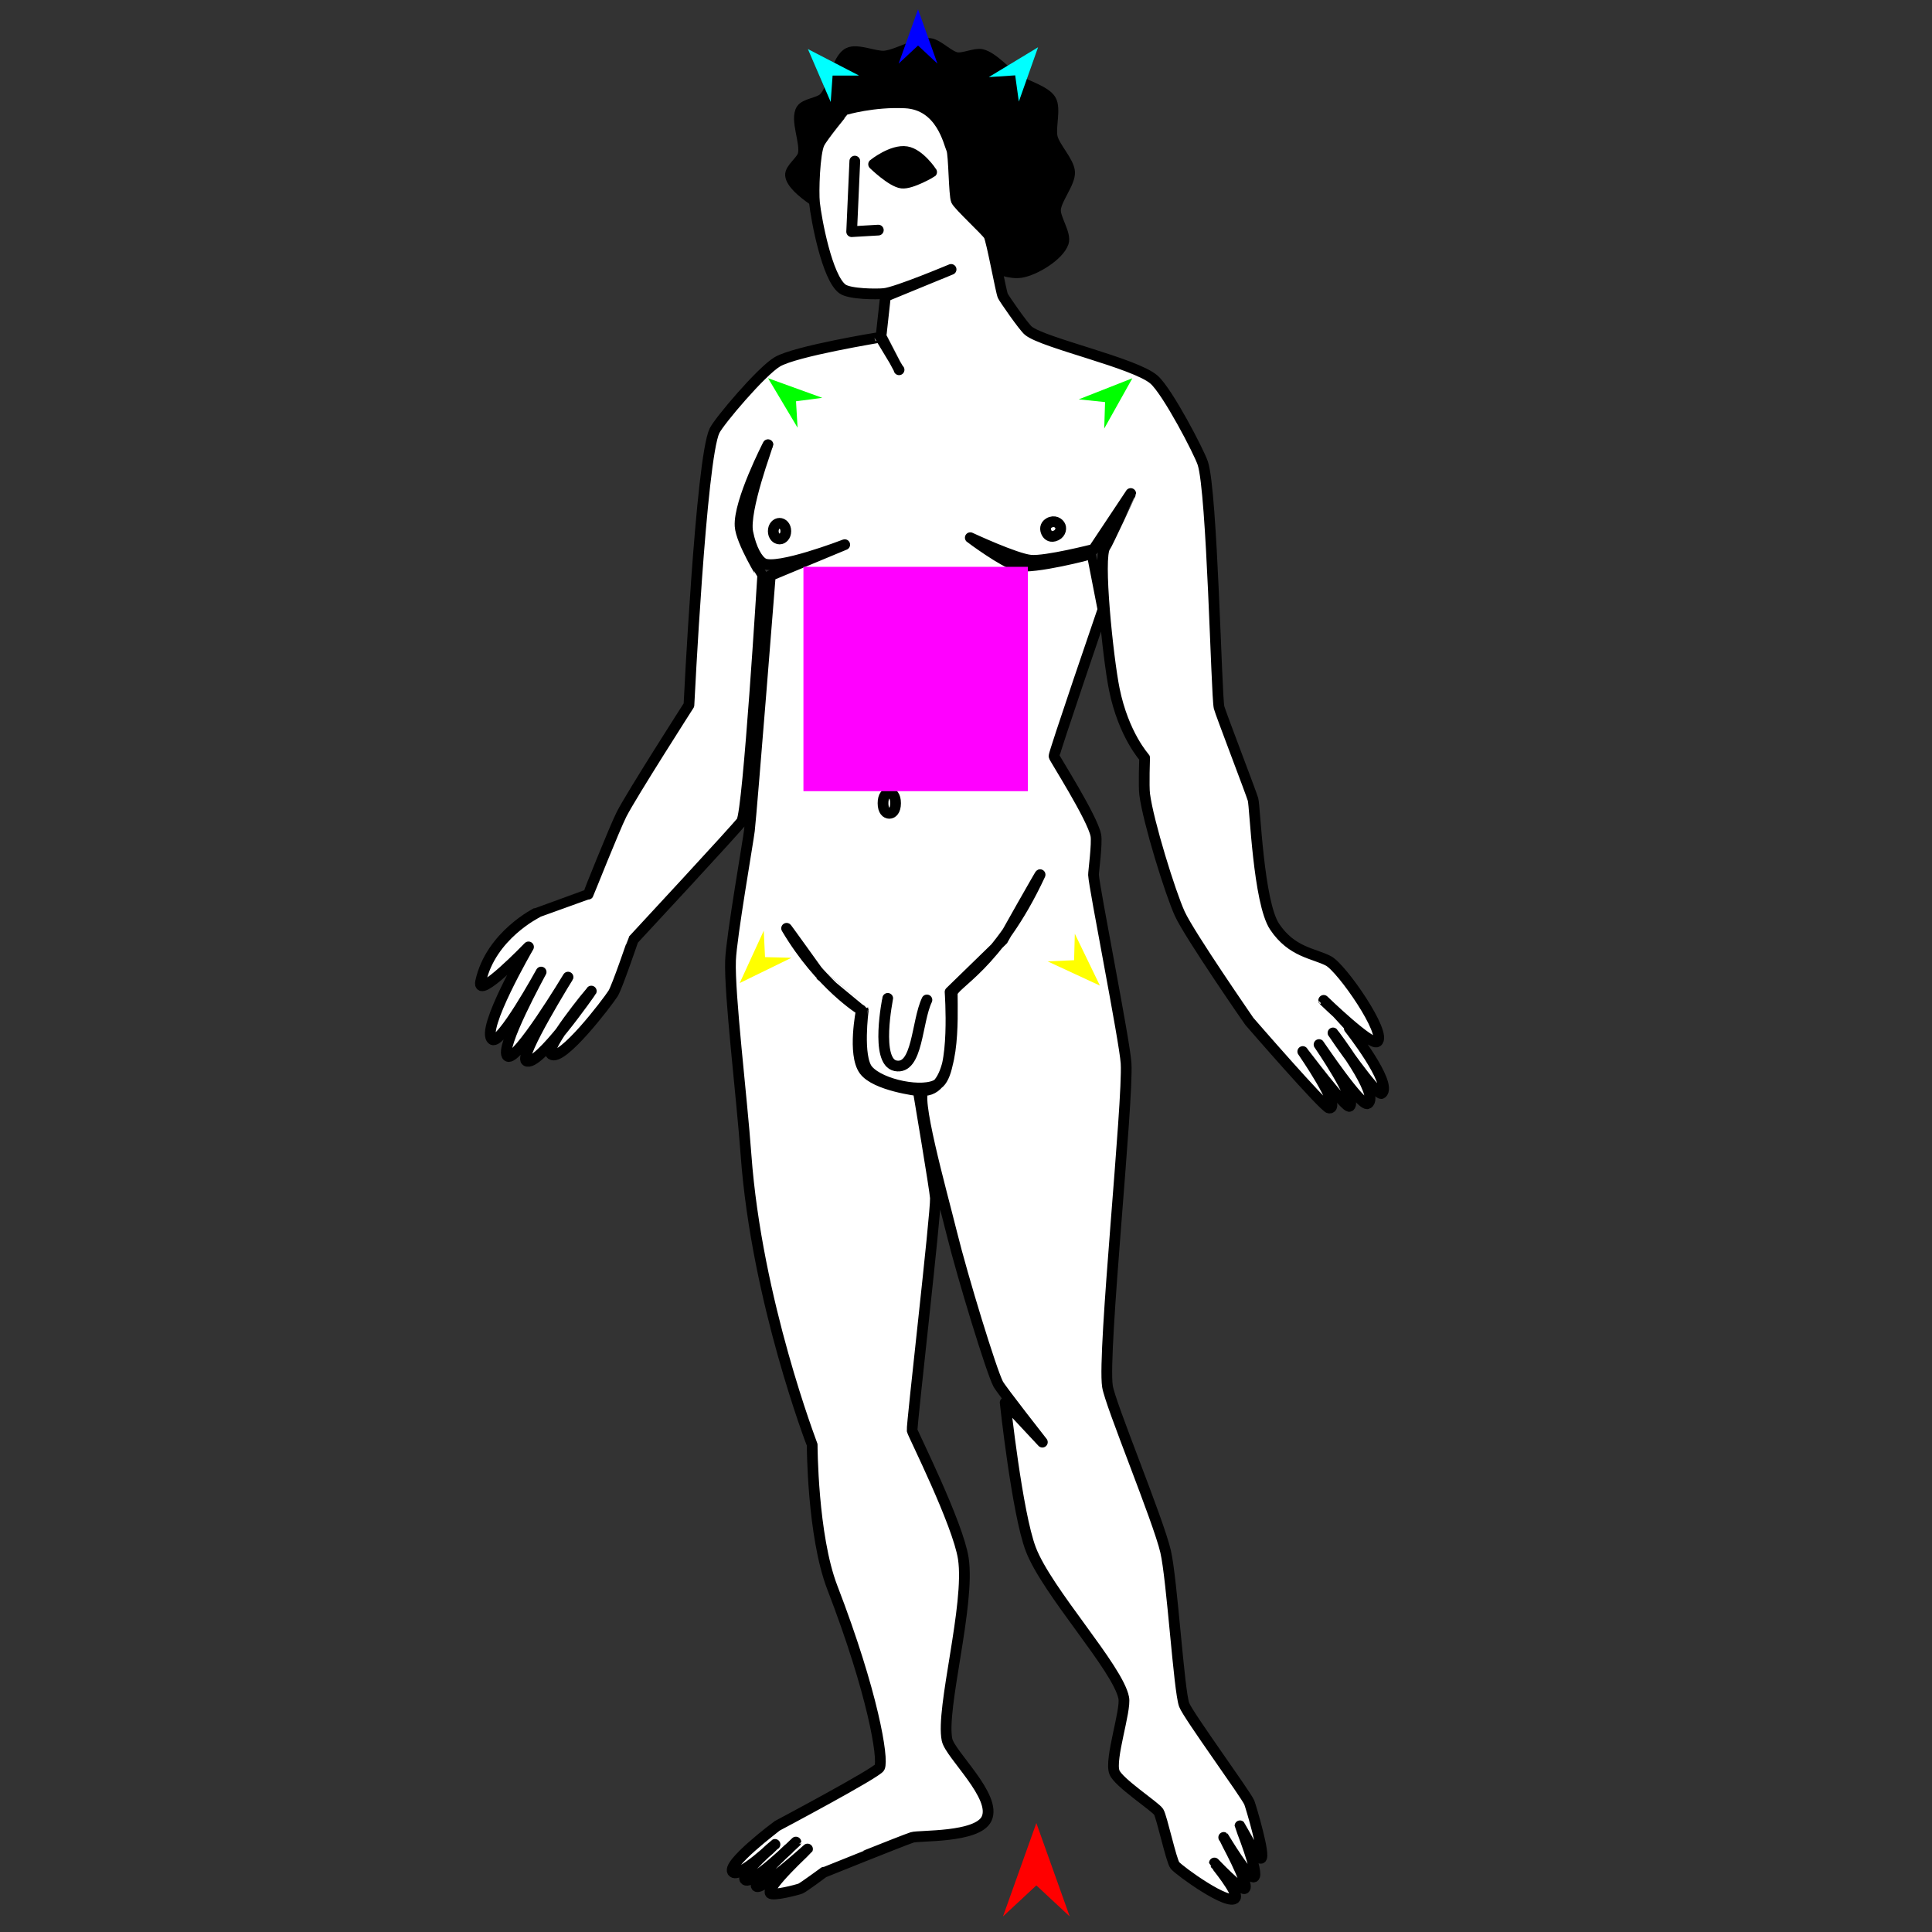 <?xml version="1.0" encoding="utf-8"?>
<!-- Generator: Moho 12.5 build 22414 -->
<!DOCTYPE svg PUBLIC "-//W3C//DTD SVG 1.1//EN" "http://www.w3.org/Graphics/SVG/1.1/DTD/svg11.dtd">
<svg version="1.1" id="Frame_0" xmlns="http://www.w3.org/2000/svg" xmlns:xlink="http://www.w3.org/1999/xlink" width="720px" height="720px">
<rect width="100%" height="100%" fill="#333333" stroke="none"/>
<g id="man_stand">
<g id="man_stand">
<path fill="#000000" fill-rule="evenodd" stroke="#000000" stroke-width="4" stroke-linecap="round" stroke-linejoin="round" d="M 353.618 92.181 C 360.892 94.549 372.942 102.741 380.496 101.530 C 385.616 100.709 394.574 95.328 396.272 90.428 C 397.382 87.224 393.156 81.543 393.350 78.158 C 393.581 74.138 398.827 68.155 398.609 64.134 C 398.400 60.276 393.146 55.021 392.182 51.280 C 391.240 47.626 393.524 40.500 391.597 37.256 C 389.547 33.805 382.098 31.863 378.743 29.660 C 375.171 27.315 370.047 21.294 365.888 20.312 C 363.423 19.729 359.033 21.923 356.539 21.480 C 353.564 20.952 349.603 16.602 346.606 16.221 C 341.918 15.626 334.369 20.488 329.661 20.896 C 326.048 21.209 319.460 18.096 316.222 19.727 C 311.576 22.068 310.705 33.153 306.873 36.672 C 305.062 38.335 300.029 38.698 298.693 40.762 C 296.215 44.588 300.525 53.323 299.277 57.707 C 298.621 60.013 294.400 62.914 294.602 65.303 C 295.091 71.075 310.963 79.326 310.963 79.326 C 310.963 79.326 342.229 88.475 353.618 92.181 Z"/>
<path fill="#ffffff" fill-rule="evenodd" stroke="#000000" stroke-width="4" stroke-linecap="round" stroke-linejoin="round" d="M 337.841 56.539 C 342.723 57.347 347.189 64.133 347.190 64.134 C 347.189 64.135 339.615 68.629 336.088 68.225 C 332.321 67.793 325.572 61.214 325.571 61.213 C 325.572 61.212 332.520 55.657 337.841 56.539 M 337.335 38.344 C 325.646 37.760 315.069 40.788 314.805 40.944 C 314.624 41.051 306.627 50.810 305.342 53.409 C 303.556 57.025 303.099 71.531 303.541 75.604 C 304.210 81.769 308.201 103.420 313.939 107.664 C 316.610 109.640 326.727 109.696 329.536 109.397 C 334.276 108.893 354.440 100.406 354.443 100.405 C 354.440 100.406 329.983 110.455 329.981 110.456 C 329.981 110.458 328.347 125.259 328.347 125.261 C 328.348 125.262 335.056 137.808 335.057 137.809 C 335.056 137.808 327.774 125.736 327.773 125.734 C 327.769 125.735 296.403 130.843 289.677 134.848 C 283.713 138.398 267.992 156.972 266.282 160.520 C 261.226 171.011 256.751 262.757 256.750 262.767 C 256.748 262.771 235.357 296.153 231.622 303.492 C 229.107 308.434 219.230 333.233 219.228 333.236 C 219.226 333.236 200.206 340.089 200.205 340.090 C 200.202 340.092 182.853 348.589 179.114 365.826 C 177.549 373.045 196.960 352.884 196.962 352.883 C 196.960 352.886 178.848 384.016 183.466 387.385 C 186.638 389.700 201.661 362.260 201.663 362.257 C 201.662 362.260 185.730 391.164 189.164 393.608 C 192.562 396.028 211.690 364.150 211.692 364.147 C 211.691 364.150 193.431 393.499 196.096 395.341 C 200.322 398.263 220.355 369.349 220.357 369.346 C 220.356 369.349 202.637 390.708 205.443 392.899 C 209.297 395.909 226.267 373.719 228.497 370.213 C 229.964 367.906 235.953 350.285 235.954 350.283 C 235.958 350.279 275.313 307.904 276.417 306.072 C 278.907 301.944 284.215 214.817 284.216 214.808 C 284.215 214.806 276.177 201.855 275.813 196.047 C 275.245 186.988 286.210 165.723 286.211 165.720 C 286.211 165.723 277.057 190.298 278.675 198.384 C 279.944 204.724 282.353 208.765 284.458 209.931 C 289.535 212.740 314.802 202.980 314.805 202.979 C 314.803 202.980 287.080 214.505 287.077 214.506 C 287.077 214.515 280.140 302.120 279.279 309.558 C 278.839 313.366 272.563 349.329 272.247 357.881 C 271.777 370.605 276.425 408.467 278.011 430.302 C 281.970 484.800 302.672 538.403 302.675 538.414 C 302.675 538.419 302.734 572.288 310.172 591.607 C 325.392 631.136 329.276 655.460 327.803 658.656 C 326.870 660.679 289.681 680.417 289.677 680.419 C 289.675 680.420 269.931 695.208 273.214 697.748 C 275.789 699.741 288.809 687.352 288.811 687.351 C 288.809 687.352 276.346 698.021 277.546 700.348 C 279.191 703.538 296.607 686.486 296.609 686.484 C 296.608 686.486 280.402 701.100 281.879 702.947 C 283.454 704.919 300.940 689.085 300.941 689.083 C 300.940 689.085 285.373 703.414 287.077 705.547 C 287.980 706.677 297.211 704.270 298.342 703.814 C 299.392 703.390 307.006 697.749 307.007 697.748 C 307.010 697.747 336.671 685.793 339.934 684.751 C 342.568 683.910 364.210 684.987 367.662 677.819 C 371.639 669.558 354.100 653.931 352.931 648.358 C 350.523 636.877 361.631 597.952 358.997 580.771 C 357.004 567.776 340.101 534.200 339.934 533.114 C 339.650 531.271 348.826 452.261 348.599 446.464 C 348.493 443.769 342.193 406.480 342.192 406.476 C 342.190 406.475 326.251 404.612 322.051 398.861 C 317.678 392.873 321.001 376.465 321.001 376.463 C 320.998 376.460 305.710 367.174 293.143 345.951 C 292.589 345.015 305.691 363.316 305.693 363.318 C 305.694 363.319 321.736 376.277 321.737 376.278 C 321.738 376.280 319.345 394.036 323.471 398.807 C 328.311 404.404 344.266 407.501 349.465 404.006 C 356.258 399.441 354.064 369.685 354.064 369.681 C 354.066 369.679 373.585 350.535 373.587 350.533 C 373.588 350.530 388.287 324.528 387.591 326.021 C 371.632 360.288 354.873 366.659 354.876 370.298 C 354.883 379.356 356.154 405.862 344.583 406.384 C 340.299 406.577 350.825 443.949 354.664 459.462 C 358.852 476.382 369.500 511.077 371.994 515.784 C 373.146 517.958 388.456 537.444 388.458 537.447 C 388.456 537.445 374.595 522.718 374.594 522.716 C 374.595 522.721 379.029 563.869 384.125 577.306 C 390.139 593.162 416.675 621.707 418.785 632.761 C 419.687 637.485 413.434 655.635 415.319 660.489 C 416.810 664.327 430.513 673.224 431.783 675.219 C 432.980 677.101 436.501 693.476 437.848 695.149 C 439.502 697.204 458.171 710.662 460.377 707.280 C 461.684 705.277 452.579 694.284 452.579 694.283 C 452.580 694.284 462.349 704.619 463.843 703.814 C 465.928 702.690 456.045 684.753 456.044 684.751 C 456.046 684.753 465.355 700.371 467.309 699.482 C 469.391 698.534 462.110 680.421 462.110 680.419 C 462.111 680.420 468.616 692.791 469.908 692.550 C 471.813 692.194 466.149 673.175 465.576 671.754 C 464.396 668.826 442.808 639.320 441.314 635.361 C 439.346 630.146 436.791 588.540 434.382 578.172 C 431.656 566.433 413.757 523.399 412.720 516.651 C 410.801 504.168 420.546 410.435 419.652 396.208 C 419.124 387.808 407.713 330.706 407.521 326.021 C 407.481 325.051 408.954 314.197 408.387 311.291 C 407.108 304.726 392.854 282.435 392.790 281.830 C 392.680 280.786 410.985 227.246 410.987 227.241 C 410.986 227.239 406.655 206.447 406.654 206.445 C 406.651 206.445 385.464 212.133 378.926 210.777 C 374.218 209.801 361.598 200.380 361.596 200.379 C 361.599 200.380 378.429 208.251 384.125 208.782 C 389.749 209.305 407.518 204.752 407.521 204.751 C 407.522 204.749 421.383 183.918 421.385 183.916 C 421.384 183.918 412.572 202.962 411.853 203.845 C 408.979 207.378 412.927 245.296 415.260 256.824 C 418.708 273.868 426.563 282.392 426.564 282.394 C 426.564 282.396 426.196 293.005 426.584 296.016 C 427.905 306.276 436.155 332.853 439.682 340.551 C 443.305 348.461 465.573 380.607 465.576 380.611 C 465.579 380.614 493.540 412.874 495.351 412.958 C 500.329 413.191 485.507 391.877 485.506 391.875 C 485.507 391.877 501.575 413.265 502.965 412.303 C 505.999 410.204 491.572 389.278 491.571 389.276 C 491.573 389.278 507.326 412.796 509.740 411.279 C 514.637 408.202 496.771 384.946 496.770 384.943 C 496.772 384.946 513.240 409.009 514.966 407.472 C 519.092 403.800 502.837 383.213 502.835 383.210 C 502.834 383.209 493.305 372.813 493.304 372.812 C 493.306 372.814 510.868 389.847 513.233 388.225 C 517.192 385.509 500.084 360.688 495.037 358.082 C 489.487 355.216 481.417 354.898 475.026 345.371 C 468.950 336.313 467.732 300.788 466.968 297.952 C 466.386 295.796 454.721 265.444 454.311 263.633 C 453.291 259.119 451.769 183.368 448.246 172.652 C 446.850 168.407 435.117 145.886 430.049 141.457 C 423.004 135.301 388.873 127.842 383.259 123.261 C 381.456 121.790 374.214 111.306 373.727 110.264 C 373.029 108.769 369.601 89.718 368.528 87.735 C 367.703 86.210 357.226 76.576 356.397 74.737 C 355.506 72.758 355.504 57.510 354.664 55.674 C 353.589 53.324 350.809 39.018 337.335 38.344 Z"/>
<path fill="#ffffff" fill-rule="evenodd" stroke="none" d="M 329.077 299.318 C 329.077 296.481 330.340 295.520 331.414 295.520 C 332.488 295.520 333.751 296.481 333.751 299.318 C 333.751 302.154 332.488 303.116 331.414 303.116 C 330.340 303.116 329.077 302.154 329.077 299.318 M 390.923 194.911 C 392.890 193.744 394.677 194.872 395.150 196.068 C 395.623 197.265 395.069 199.227 392.856 199.802 C 391.225 200.225 390.354 199.239 389.959 198.378 C 389.518 197.418 389.308 195.869 390.923 194.911 M 288.175 197.940 C 288.175 196.110 289.341 195.019 290.512 195.019 C 291.684 195.019 292.849 196.110 292.849 197.940 C 292.849 199.771 291.684 200.862 290.512 200.862 C 289.341 200.862 288.175 199.771 288.175 197.940 Z"/>
<path fill="none" stroke="#000000" stroke-width="4" stroke-linecap="round" stroke-linejoin="round" d="M 329.077 299.318 C 329.077 296.481 330.340 295.520 331.414 295.520 C 332.488 295.520 333.751 296.481 333.751 299.318 C 333.751 302.154 332.488 303.116 331.414 303.116 C 330.340 303.116 329.077 302.154 329.077 299.318 M 390.923 194.911 C 392.890 193.744 394.677 194.872 395.150 196.068 C 395.623 197.265 395.069 199.227 392.856 199.802 C 391.225 200.225 390.354 199.239 389.959 198.378 C 389.518 197.418 389.308 195.869 390.923 194.911 M 288.175 197.940 C 288.175 196.110 289.341 195.019 290.512 195.019 C 291.684 195.019 292.849 196.110 292.849 197.940 C 292.849 199.771 291.684 200.862 290.512 200.862 C 289.341 200.862 288.175 199.771 288.175 197.940 M 317.390 86.338 C 317.391 86.338 324.012 85.948 327.324 85.754 M 318.559 60.044 C 318.559 60.047 317.390 86.335 317.390 86.338 "/>
<path fill="none" stroke="#000000" stroke-width="4" stroke-linecap="round" stroke-linejoin="round" d="M 330.830 372.064 C 330.830 372.066 325.989 395.702 333.751 397.189 C 342.092 398.787 341.542 380.828 345.437 372.648 "/>
</g>
<g id="specs_2">
<path fill="#ff00ff" fill-rule="evenodd" stroke="none" d="M 299.417 294.862 C 299.426 294.862 383.039 294.862 383.047 294.862 C 383.047 294.854 383.047 211.241 383.047 211.232 C 383.039 211.232 299.426 211.232 299.417 211.232 C 299.417 211.241 299.417 294.854 299.417 294.862 Z"/>
<path fill="#ff0000" fill-rule="evenodd" stroke="none" d="M 386.217 679.391 C 386.218 679.395 398.649 714.201 398.650 714.204 C 398.649 714.203 386.218 702.637 386.217 702.636 C 386.216 702.637 373.785 714.203 373.784 714.204 C 373.785 714.201 386.216 679.395 386.217 679.391 Z"/>
<path fill="#0000ff" fill-rule="evenodd" stroke="none" d="M 342.125 3.472 C 342.126 3.474 349.346 23.692 349.347 23.694 C 349.346 23.693 342.126 16.975 342.125 16.974 C 342.124 16.975 334.904 23.693 334.903 23.694 C 334.904 23.692 342.124 3.474 342.125 3.472 Z"/>
<path fill="#00ff00" fill-rule="evenodd" stroke="none" d="M 286.239 140.946 C 286.241 140.947 306.429 148.253 306.431 148.254 C 306.430 148.254 296.651 149.544 296.650 149.544 C 296.650 149.545 297.233 159.391 297.233 159.392 C 297.232 159.390 286.240 140.948 286.239 140.946 Z"/>
<path fill="#ffff00" fill-rule="evenodd" stroke="none" d="M 275.667 366.356 C 275.668 366.354 284.629 346.845 284.630 346.843 C 284.630 346.844 285.102 356.695 285.102 356.696 C 285.103 356.696 294.962 356.935 294.963 356.935 C 294.961 356.936 275.669 366.355 275.667 366.356 Z"/>
<path fill="#ffff00" fill-rule="evenodd" stroke="none" d="M 409.907 367.309 C 409.906 367.307 400.556 347.981 400.555 347.979 C 400.555 347.980 400.281 357.839 400.281 357.840 C 400.280 357.840 390.427 358.277 390.426 358.277 C 390.428 358.278 409.905 367.308 409.907 367.309 Z"/>
<path fill="#00ff00" fill-rule="evenodd" stroke="none" d="M 421.998 140.968 C 421.996 140.968 402.016 148.825 402.014 148.826 C 402.015 148.826 411.825 149.847 411.826 149.847 C 411.826 149.848 411.514 159.706 411.514 159.707 C 411.515 159.705 421.997 140.969 421.998 140.968 Z"/>
<path fill="#00ffff" fill-rule="evenodd" stroke="none" d="M 386.858 17.614 C 386.857 17.616 379.690 37.853 379.689 37.855 C 379.689 37.854 378.332 28.085 378.332 28.084 C 378.331 28.084 368.490 28.734 368.489 28.734 C 368.490 28.733 386.856 17.615 386.858 17.614 Z"/>
<path fill="#00ffff" fill-rule="evenodd" stroke="none" d="M 301.078 18.285 C 301.079 18.287 309.580 38.001 309.581 38.003 C 309.581 38.002 310.283 28.164 310.283 28.163 C 310.284 28.163 320.147 28.156 320.148 28.156 C 320.146 28.155 301.080 18.286 301.078 18.285 Z"/>
</g>
</g>
</svg>
